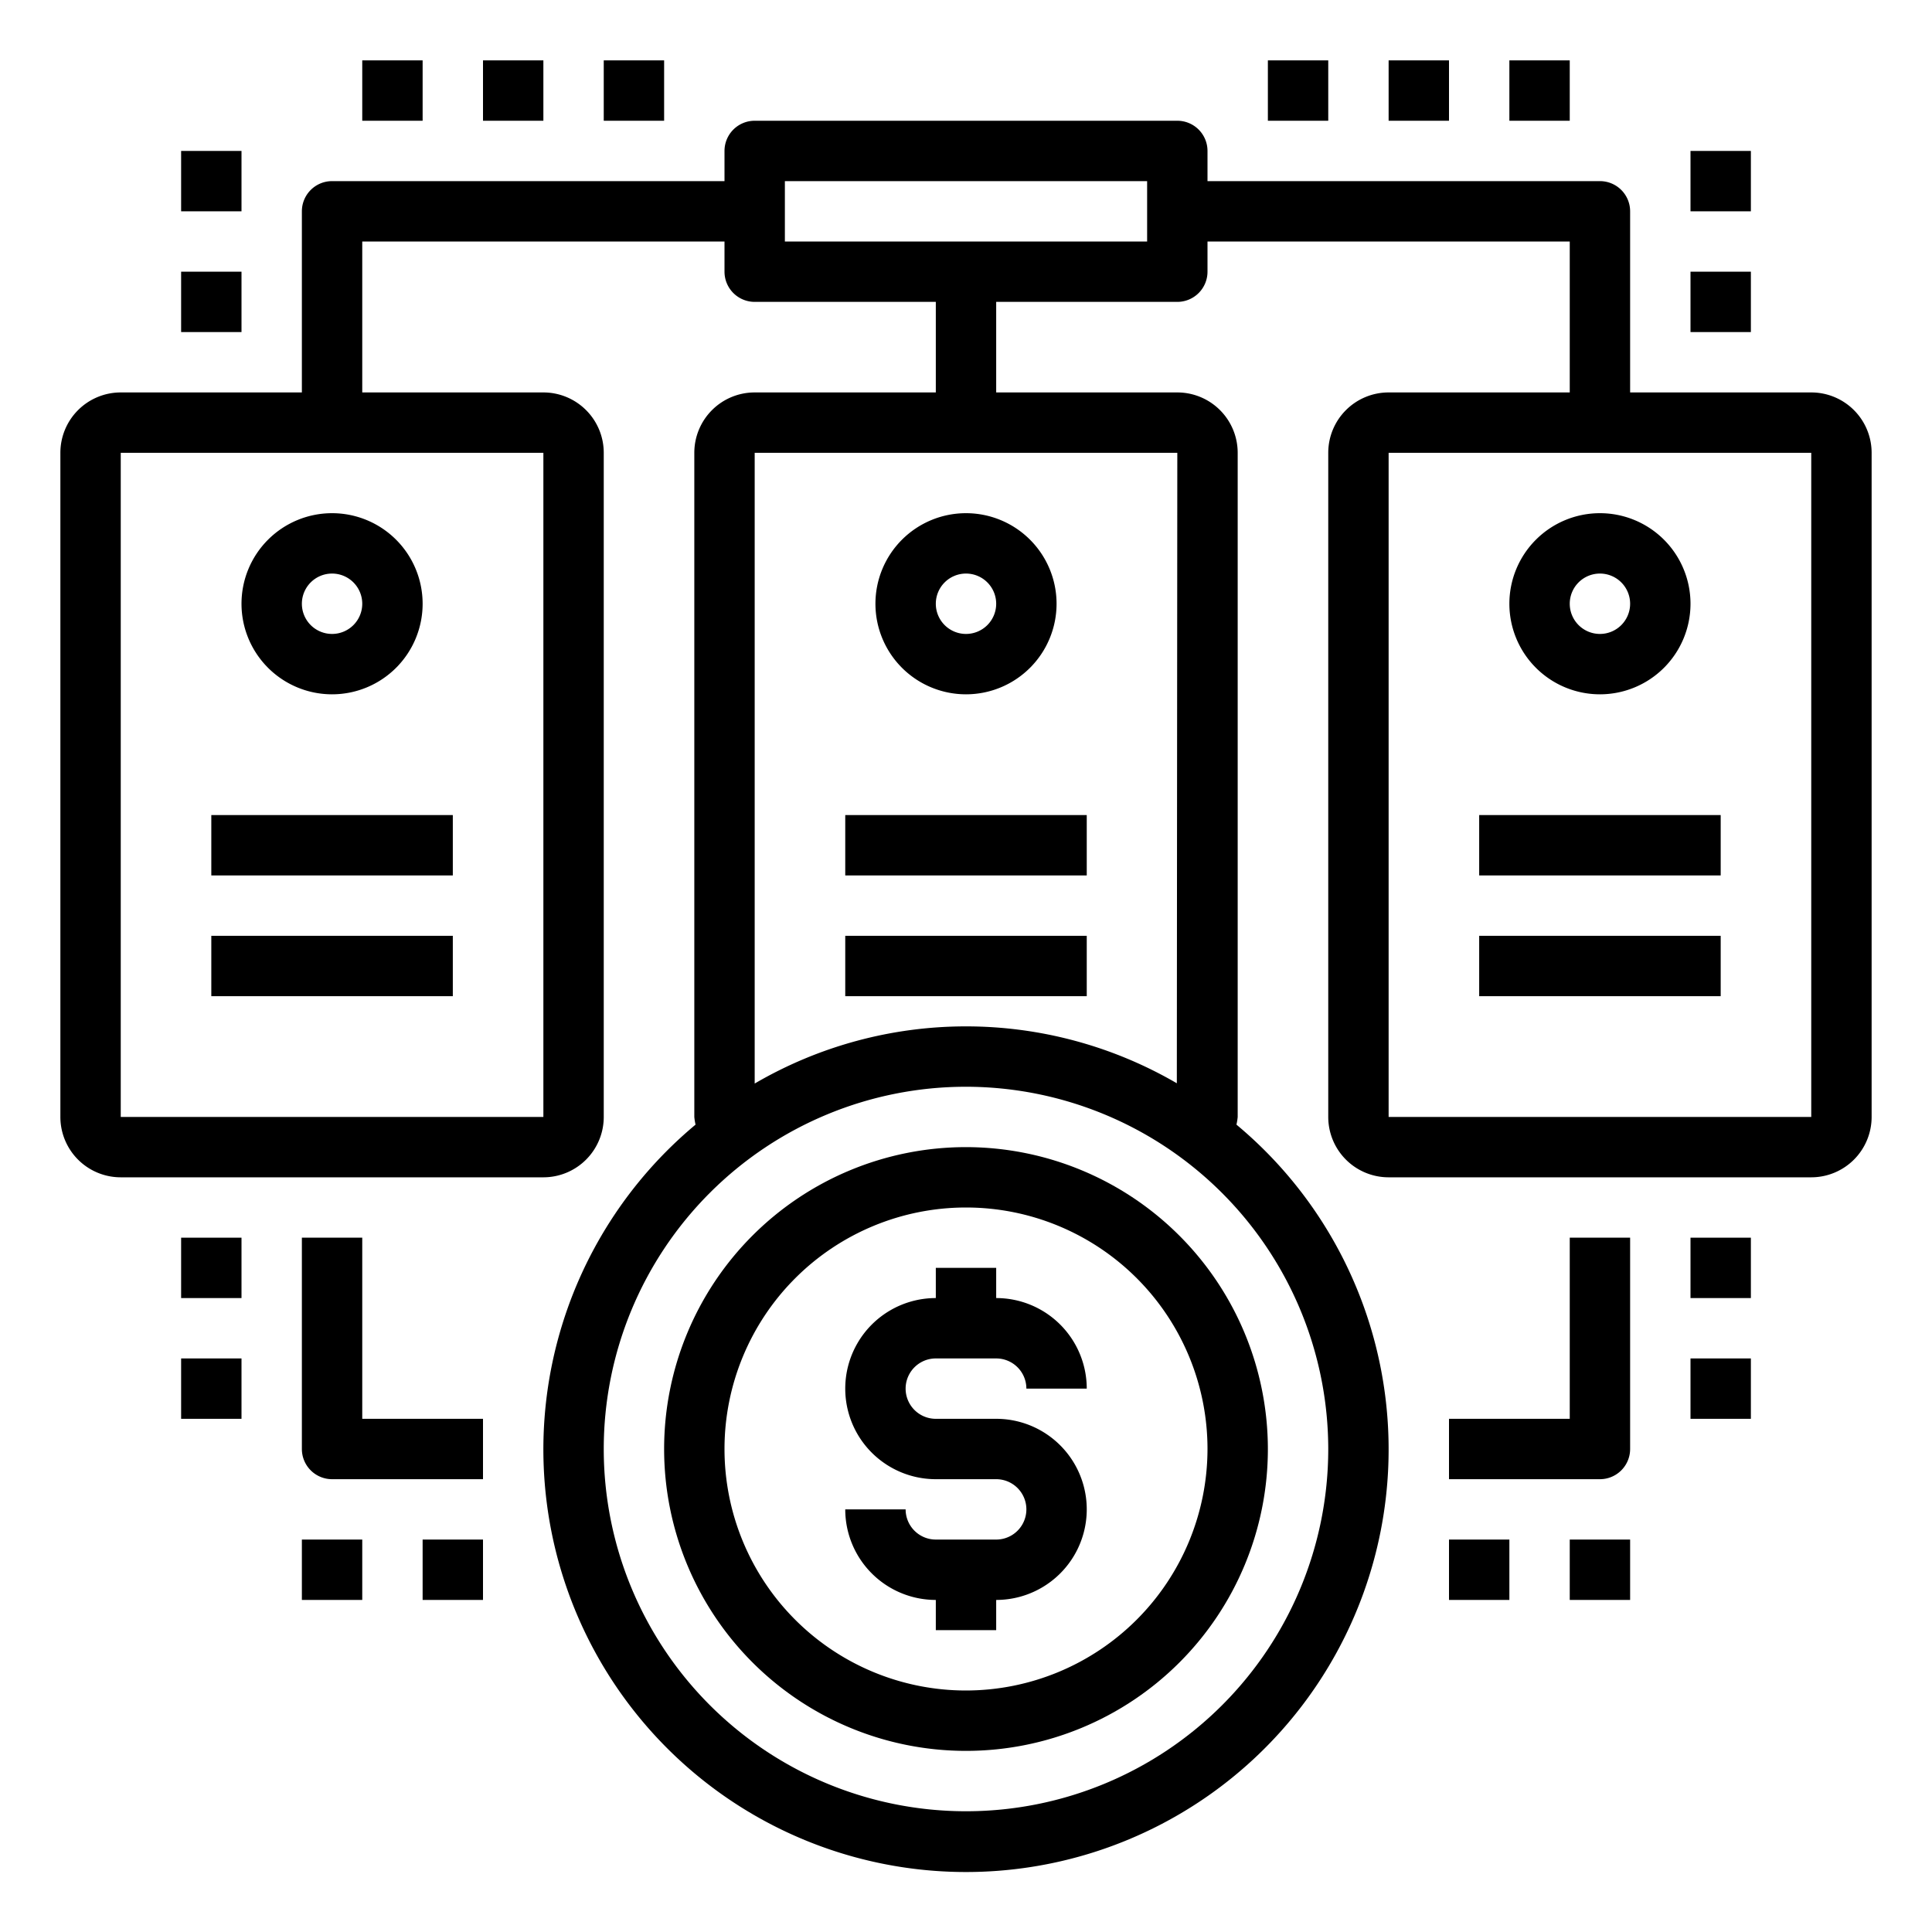 <svg xmlns="http://www.w3.org/2000/svg" viewBox="0 0 64 64" x="0px" y="0px"><g data-name="Bank Server"><rect x="6" y="9" width="2" height="2"></rect><rect x="6" y="5" width="2" height="2"></rect><rect x="56" y="9" width="2" height="2"></rect><rect x="56" y="5" width="2" height="2"></rect><rect x="42" y="2" width="2" height="2"></rect><rect x="46" y="2" width="2" height="2"></rect><rect x="50" y="2" width="2" height="2"></rect><rect x="20" y="2" width="2" height="2"></rect><rect x="16" y="2" width="2" height="2"></rect><rect x="12" y="2" width="2" height="2"></rect><path d="M32,23a3,3,0,1,0-3-3A3,3,0,0,0,32,23Zm0-4a1,1,0,1,1-1,1A1,1,0,0,1,32,19Z"></path><rect x="28" y="31" width="8" height="2"></rect><rect x="28" y="27" width="8" height="2"></rect><path d="M60,13H54V7a1,1,0,0,0-1-1H40V5a1,1,0,0,0-1-1H25a1,1,0,0,0-1,1V6H11a1,1,0,0,0-1,1v6H4a2,2,0,0,0-2,2V37a2,2,0,0,0,2,2H18a2,2,0,0,0,2-2V15a2,2,0,0,0-2-2H12V8H24V9a1,1,0,0,0,1,1h6v3H25a2,2,0,0,0-2,2V37a1.879,1.879,0,0,0,.041.255,14,14,0,1,0,17.918,0A1.879,1.879,0,0,0,41,37V15a2,2,0,0,0-2-2H33V10h6a1,1,0,0,0,1-1V8H52v5H46a2,2,0,0,0-2,2V37a2,2,0,0,0,2,2H60a2,2,0,0,0,2-2V15A2,2,0,0,0,60,13ZM18,37H4V15H18ZM44,48A12,12,0,1,1,32,36,12.013,12.013,0,0,1,44,48ZM38.984,35.885A13.882,13.882,0,0,0,25,35.894V15H39ZM38,8H26V6H38Zm8,29V15H60V37Z"></path><path d="M53,23a3,3,0,1,0-3-3A3,3,0,0,0,53,23Zm0-4a1,1,0,1,1-1,1A1,1,0,0,1,53,19Z"></path><rect x="49" y="31" width="8" height="2"></rect><rect x="49" y="27" width="8" height="2"></rect><path d="M11,23a3,3,0,1,0-3-3A3,3,0,0,0,11,23Zm0-4a1,1,0,1,1-1,1A1,1,0,0,1,11,19Z"></path><rect x="7" y="31" width="8" height="2"></rect><rect x="7" y="27" width="8" height="2"></rect><path d="M31,45h2a1,1,0,0,1,1,1h2a3,3,0,0,0-3-3V42H31v1a3,3,0,0,0,0,6h2a1,1,0,0,1,0,2H31a1,1,0,0,1-1-1H28a3,3,0,0,0,3,3v1h2V53a3,3,0,0,0,0-6H31a1,1,0,0,1,0-2Z"></path><path d="M32,38A10,10,0,1,0,42,48,10.011,10.011,0,0,0,32,38Zm0,18a8,8,0,1,1,8-8A8.009,8.009,0,0,1,32,56Z"></path><path d="M52,47H48v2h5a1,1,0,0,0,1-1V41H52Z"></path><rect x="56" y="41" width="2" height="2"></rect><rect x="56" y="45" width="2" height="2"></rect><rect x="48" y="51" width="2" height="2"></rect><rect x="52" y="51" width="2" height="2"></rect><path d="M12,41H10v7a1,1,0,0,0,1,1h5V47H12Z"></path><rect x="6" y="41" width="2" height="2"></rect><rect x="6" y="45" width="2" height="2"></rect><rect x="14" y="51" width="2" height="2"></rect><rect x="10" y="51" width="2" height="2"></rect></g></svg>